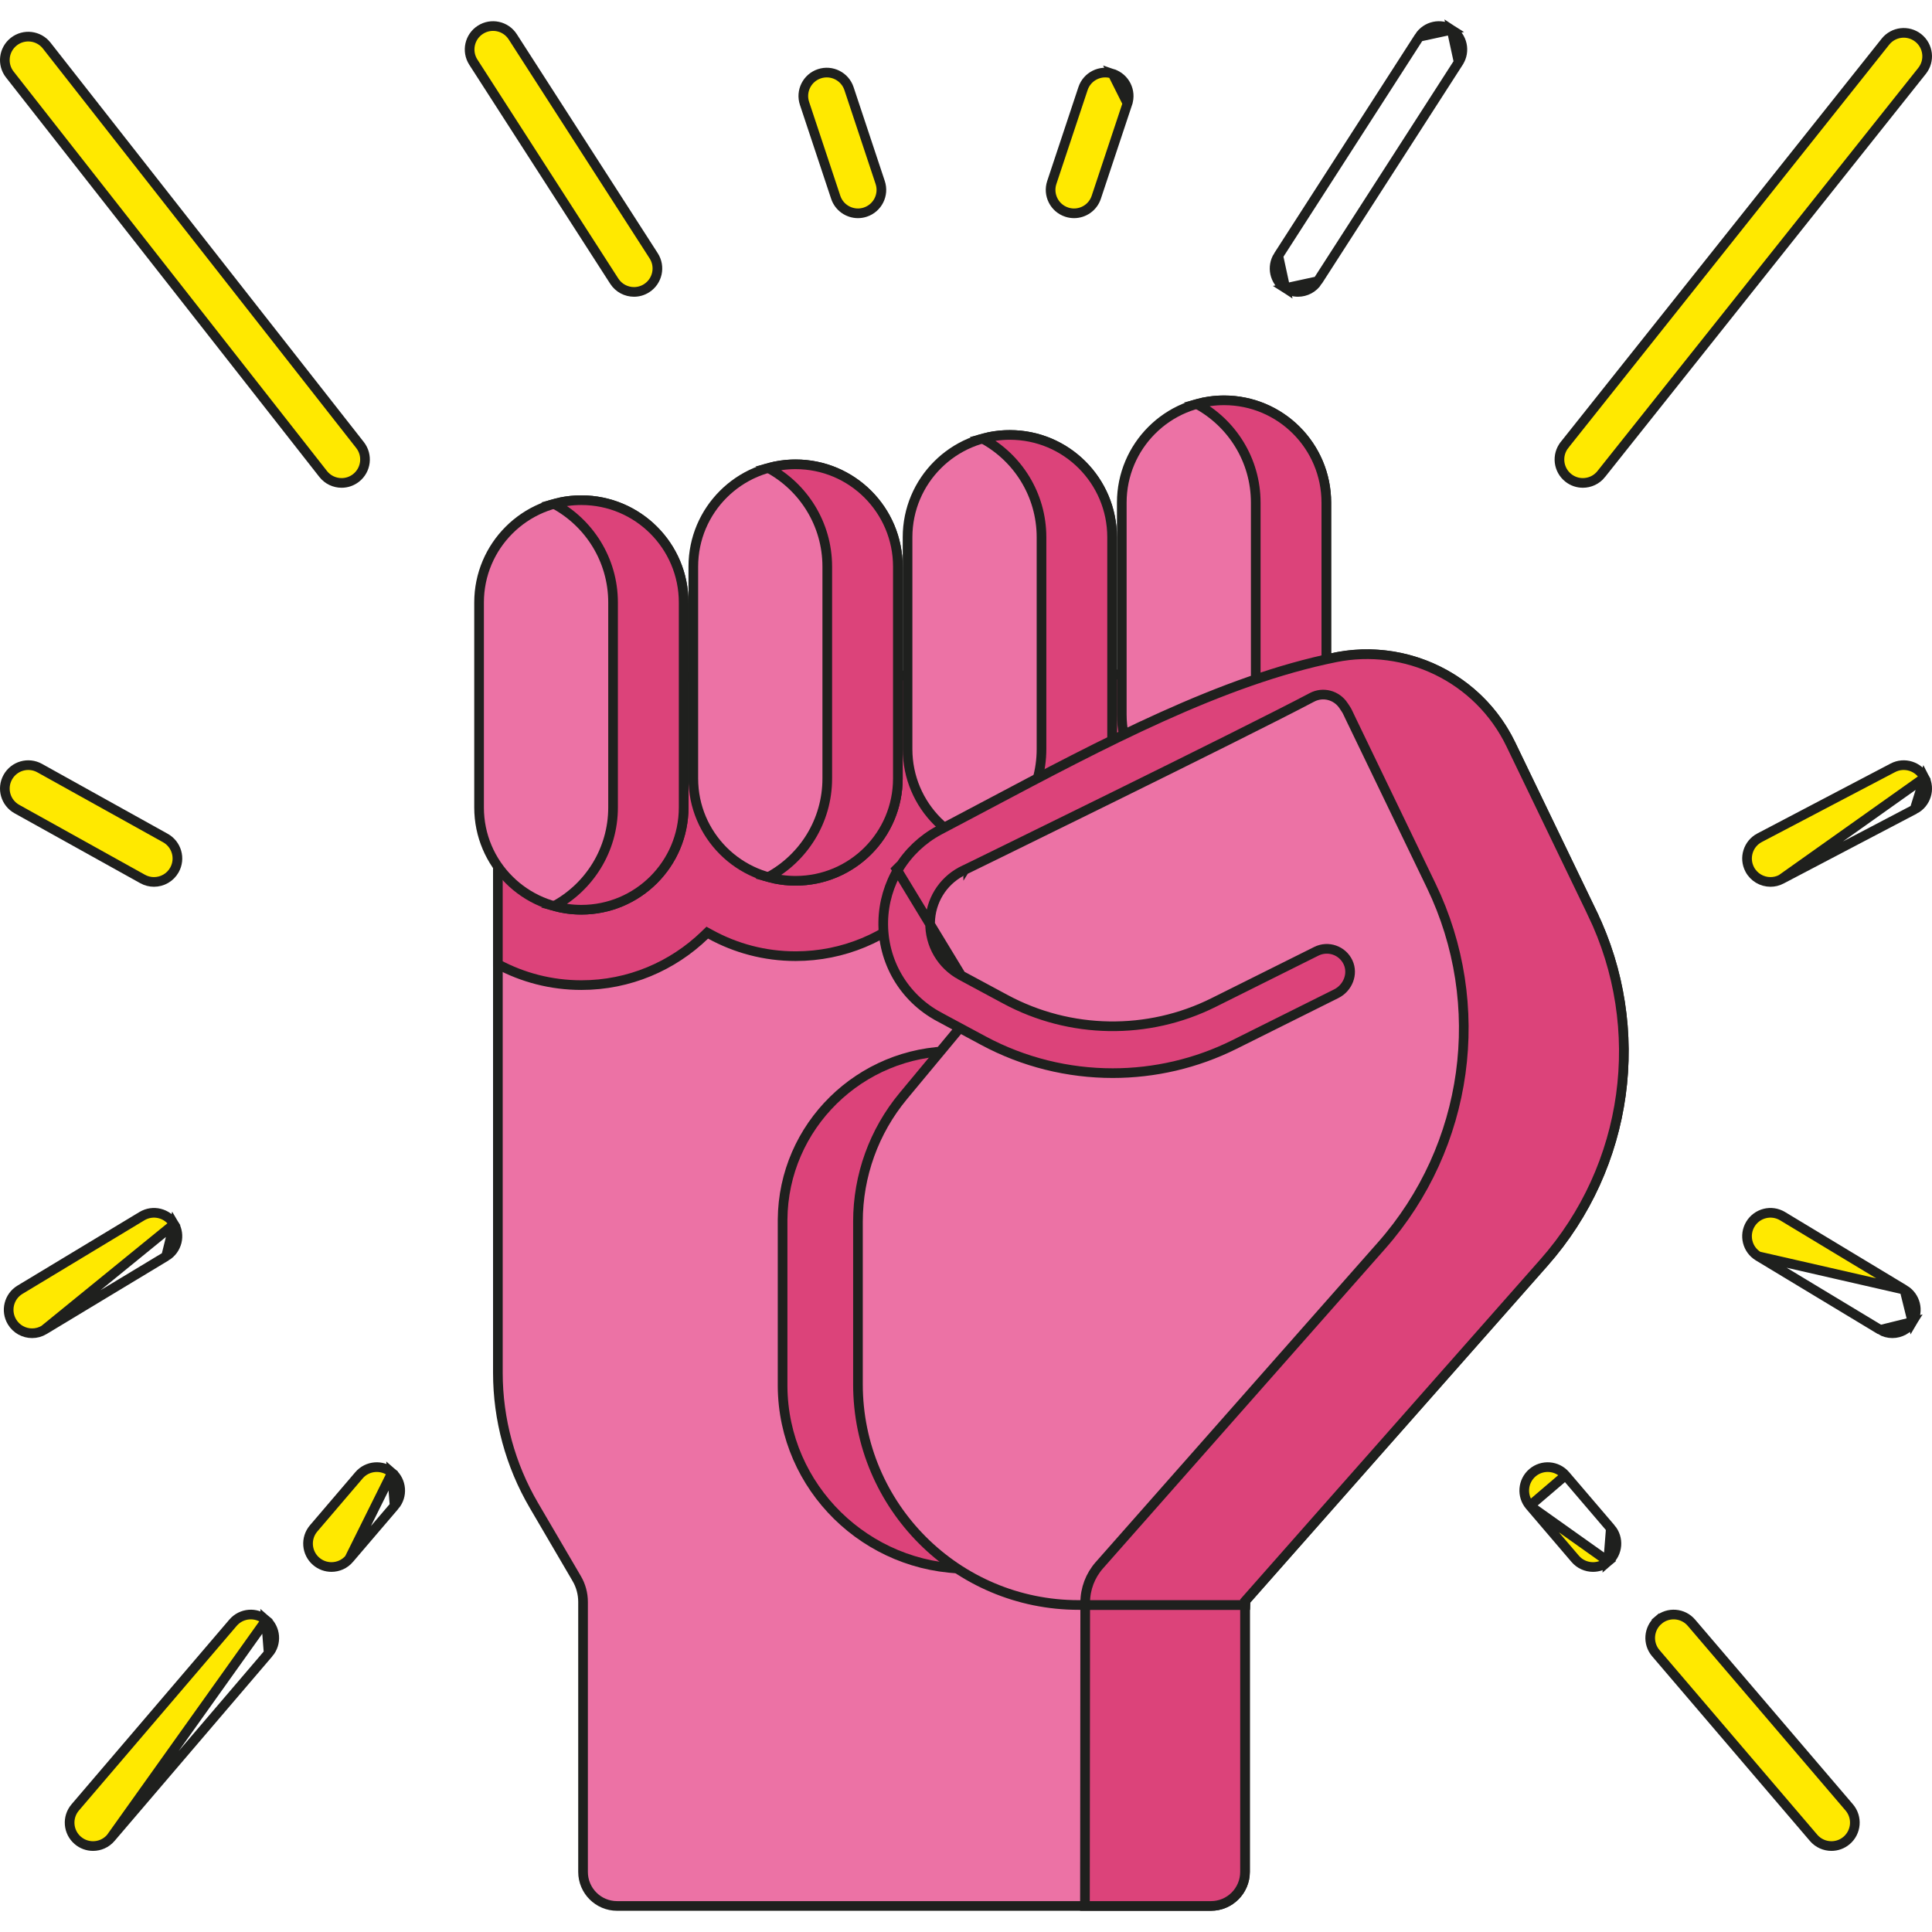 <svg width="200" height="200" viewBox="0 0 200 200" fill="none" xmlns="http://www.w3.org/2000/svg">
<path d="M128.884 166.648V166.638L128.884 166.627L132.939 69.746L51.54 70.12V142.106C51.54 146.929 52.827 151.667 55.264 155.831C55.264 155.831 55.264 155.831 55.264 155.831L59.698 163.406C59.699 163.406 59.699 163.407 59.699 163.407C60.13 164.14 60.357 164.976 60.357 165.829V193.78C60.357 195.726 61.934 197.303 63.88 197.303H125.361C127.306 197.303 128.884 195.726 128.884 193.78V166.648Z" fill="#EC72A5" stroke="#1F201E"/>
<path d="M129.061 162.4L131.304 108.805H98.731C89.043 108.805 81.082 116.582 81.014 126.26V126.26C81.014 126.326 81.014 126.391 81.014 126.455H80.708C81.014 126.455 81.014 126.455 81.014 126.455V126.456V126.458V126.467V126.504L81.014 126.646L81.014 127.185L81.014 129.112L81.014 134.963L81.014 140.828L81.014 142.772L81.014 143.322L81.014 143.471L81.014 143.51L81.014 143.523C81.014 143.523 81.014 143.523 81.014 143.523C81.088 153.99 89.7 162.4 100.177 162.4H129.061Z" fill="#DC437A" stroke="#1F201E"/>
<path d="M117.683 90.391L117.942 90.126L118.271 90.297C120.802 91.611 123.671 92.358 126.714 92.358C128.561 92.358 130.343 92.082 132.025 91.573L132.938 69.746L51.539 70.12V99.815C54.117 101.193 57.058 101.978 60.18 101.978C65.137 101.978 69.639 100.004 72.952 96.803L73.217 96.547L73.54 96.724C76.159 98.162 79.164 98.982 82.358 98.982C87.329 98.982 91.842 96.996 95.157 93.779L95.421 93.522L95.745 93.699C98.358 95.127 101.353 95.941 104.536 95.941C109.683 95.941 114.34 93.813 117.683 90.391Z" fill="#DC437A" stroke="#1F201E"/>
<path d="M119.227 44.544L119.227 44.544C117.312 46.46 116.127 49.108 116.127 52.032V73.969C116.127 79.817 120.866 84.556 126.714 84.556C132.563 84.556 137.302 79.817 137.302 73.969V52.032C137.302 46.183 132.563 41.441 126.714 41.441C123.79 41.441 121.142 42.625 119.227 44.544Z" fill="#EC72A5" stroke="#1F201E"/>
<path d="M97.049 48.127L97.049 48.127C95.134 50.042 93.95 52.69 93.95 55.615V77.551C93.95 83.4 98.688 88.138 104.537 88.138C110.385 88.138 115.124 83.4 115.124 77.551V55.615C115.124 49.766 110.385 45.024 104.537 45.024C101.612 45.024 98.964 46.208 97.049 48.127Z" fill="#EC72A5" stroke="#1F201E"/>
<path d="M129.994 52.032V73.969C129.994 78.384 127.525 82.219 123.894 84.174C124.791 84.422 125.737 84.556 126.714 84.556C132.563 84.556 137.301 79.817 137.301 73.969V52.032C137.301 46.183 132.563 41.441 126.714 41.441C125.736 41.441 124.788 41.574 123.889 41.822C127.52 43.779 129.994 47.616 129.994 52.032Z" fill="#DC437A" stroke="#1F201E"/>
<path d="M107.816 55.615V77.551C107.816 81.967 105.347 85.801 101.716 87.756C102.614 88.005 103.559 88.138 104.537 88.138C110.385 88.138 115.124 83.4 115.124 77.551V55.615C115.124 49.766 110.385 45.024 104.537 45.024C103.559 45.024 102.611 45.156 101.712 45.404C105.343 47.361 107.816 51.199 107.816 55.615Z" fill="#DC437A" stroke="#1F201E"/>
<path d="M128.883 166.648V166.638L128.884 166.627L129.836 143.873L112.343 163.69L112.314 197.303H125.36C127.306 197.303 128.883 195.726 128.883 193.78V166.648Z" fill="#DC437A" stroke="#1F201E"/>
<path d="M100.728 103.828L101.267 104.118L100.876 104.588L93.511 113.455L93.511 113.455C90.476 117.107 88.816 121.706 88.816 126.454V143.304C88.816 155.92 99.044 166.148 111.661 166.148H128.884V165.95V165.761L129.009 165.619L159.844 130.688C159.844 130.688 159.844 130.688 159.844 130.688C168.629 120.735 170.592 106.489 164.828 94.534L165.278 94.317L164.828 94.534L156.409 77.072L156.409 77.072C152.324 68.594 141.99 65.235 133.697 69.684L98.586 88.534C97.308 89.221 96.265 90.224 95.535 91.421C94.804 92.618 94.389 94.002 94.359 95.454C94.301 98.461 95.931 101.248 98.582 102.673L98.583 102.673L100.728 103.828Z" fill="#EC72A5" stroke="#1F201E"/>
<path d="M92.61 89.636L93.037 89.896C94.048 88.241 95.487 86.879 97.2 85.958C98.817 85.109 100.442 84.247 102.071 83.383C114.169 76.965 126.516 70.415 138.262 68.048C145.464 66.597 153.049 70.1 156.409 77.072L156.409 77.072L164.828 94.534L165.278 94.317L164.828 94.534C170.592 106.489 168.628 120.735 159.843 130.688C159.843 130.688 159.843 130.688 159.843 130.688L129.008 165.619L128.883 165.761V165.95V166.148H112.341L112.341 165.897C112.343 164.474 112.863 163.101 113.804 162.035L143.023 128.935L143.023 128.935C152.074 118.68 154.097 104.002 148.158 91.684L139.739 74.223C139.739 74.222 139.739 74.222 139.739 74.222C139.672 74.083 139.621 73.974 139.58 73.886C139.523 73.765 139.484 73.681 139.446 73.611C139.383 73.493 139.307 73.381 139.159 73.16C139.134 73.122 139.106 73.081 139.076 73.036L139.076 73.035C138.361 71.967 136.96 71.582 135.809 72.193L135.809 72.193C132.331 74.039 123.262 78.544 115.053 82.592C110.95 84.615 107.066 86.523 104.207 87.924C102.777 88.625 101.604 89.2 100.788 89.599L99.845 90.06L99.599 90.181L99.536 90.212L99.52 90.219L99.516 90.221L99.515 90.222C99.514 90.222 99.514 90.222 99.734 90.671L99.514 90.222L99.506 90.226L99.497 90.231C98.543 90.744 97.741 91.502 97.178 92.425C96.615 93.346 96.306 94.408 96.284 95.491V95.491C96.239 97.786 97.47 99.889 99.495 100.977L92.61 89.636ZM92.61 89.636L93.037 89.896C92.028 91.55 91.473 93.451 91.433 95.395C91.353 99.522 93.56 103.296 97.197 105.25L97.197 105.251L101.799 107.727C101.799 107.727 101.799 107.727 101.799 107.727C105.967 109.967 110.573 111.091 115.183 111.091C119.5 111.091 123.819 110.105 127.785 108.128C127.785 108.128 127.785 108.128 127.785 108.128L138.322 102.873C139.539 102.267 140.1 100.817 139.553 99.632C138.976 98.385 137.488 97.868 136.267 98.477L125.62 103.787L125.62 103.787C118.829 107.172 110.783 107.047 104.097 103.454L104.097 103.454L99.495 100.977L92.61 89.636Z" fill="#DC437A" stroke="#1F201E"/>
<path d="M74.871 51.168L74.871 51.168C72.956 53.083 71.772 55.731 71.772 58.656V80.592C71.772 86.441 76.51 91.179 82.359 91.179C88.208 91.179 92.946 86.441 92.946 80.592V58.656C92.946 52.807 88.207 48.065 82.359 48.065C79.434 48.065 76.786 49.249 74.871 51.168Z" fill="#EC72A5" stroke="#1F201E"/>
<path d="M49.593 62.37V83.588C49.593 89.433 54.332 94.175 60.181 94.175C66.029 94.175 70.772 89.433 70.772 83.588V62.37C70.772 56.521 66.029 51.779 60.181 51.779C57.256 51.779 54.612 52.962 52.693 54.882C50.778 56.797 49.593 59.445 49.593 62.37Z" fill="#EC72A5" stroke="#1F201E"/>
<path d="M85.638 58.656V80.592C85.638 85.008 83.165 88.843 79.534 90.798C80.433 91.046 81.381 91.179 82.359 91.179C88.208 91.179 92.946 86.441 92.946 80.592V58.656C92.946 52.807 88.207 48.065 82.359 48.065C81.381 48.065 80.433 48.198 79.533 48.446C83.165 50.402 85.638 54.24 85.638 58.656Z" fill="#DC437A" stroke="#1F201E"/>
<path d="M63.464 62.37V83.588C63.464 88.002 60.989 91.838 57.357 93.794C58.256 94.042 59.203 94.175 60.181 94.175C66.029 94.175 70.772 89.433 70.772 83.588V62.37C70.772 56.521 66.029 51.779 60.181 51.779C59.203 51.779 58.255 51.911 57.356 52.16C60.989 54.116 63.464 57.953 63.464 62.37Z" fill="#DC437A" stroke="#1F201E"/>
<path d="M53.08 3.81L53.08 3.81C52.355 2.683 50.854 2.358 49.728 3.083C48.601 3.808 48.275 5.309 49.001 6.436L63.589 29.105L63.589 29.105C64.052 29.825 64.832 30.218 65.631 30.218C66.08 30.218 66.534 30.094 66.941 29.832C68.068 29.107 68.393 27.606 67.668 26.479L53.08 3.81Z" fill="#FFE900" stroke="#1F201E"/>
<path d="M36.858 49.475L36.858 49.475C37.912 48.648 38.096 47.123 37.269 46.069L37.269 46.069L4.835 4.72C4.835 4.72 4.835 4.72 4.835 4.72C4.008 3.666 2.483 3.482 1.429 4.309L1.429 4.309C0.375 5.136 0.19 6.661 1.017 7.715L1.017 7.715L33.452 49.063L33.452 49.063C33.93 49.673 34.642 49.992 35.362 49.992C35.887 49.992 36.413 49.824 36.858 49.475Z" fill="#FFE900" stroke="#1F201E"/>
<path d="M4.106 79.513L4.106 79.513C2.935 78.862 1.457 79.284 0.807 80.455L0.807 80.455C0.155 81.626 0.577 83.103 1.748 83.754L14.762 90.991C14.762 90.991 14.762 90.991 14.762 90.991C15.136 91.199 15.54 91.297 15.938 91.297C16.792 91.297 17.618 90.847 18.061 90.05C18.712 88.879 18.291 87.402 17.12 86.751C17.12 86.751 17.12 86.751 17.12 86.751L4.106 79.513Z" fill="#FFE900" stroke="#1F201E"/>
<path d="M4.575 137.667L4.575 137.667C4.183 137.904 3.751 138.017 3.325 138.017C2.501 138.017 1.7 137.598 1.245 136.844L1.245 136.844C0.553 135.697 0.921 134.206 2.069 133.513L2.069 133.513L14.688 125.898L14.688 125.898C15.834 125.206 17.326 125.574 18.018 126.722L4.575 137.667ZM4.575 137.667L17.195 130.052L17.195 130.052M4.575 137.667L17.195 130.052M17.195 130.052C18.342 129.36 18.711 127.869 18.018 126.722L17.195 130.052Z" fill="#FFE900" stroke="#1F201E"/>
<path d="M36.157 161.367L36.157 161.367C35.678 161.928 34.998 162.217 34.312 162.217C33.754 162.217 33.195 162.026 32.737 161.635C31.719 160.765 31.599 159.234 32.469 158.215C32.469 158.215 32.469 158.215 32.469 158.215L37.159 152.726L37.159 152.726C38.029 151.708 39.56 151.587 40.579 152.457L36.157 161.367ZM36.157 161.367L40.848 155.877M36.157 161.367L40.848 155.877M40.848 155.877C40.848 155.877 40.848 155.877 40.848 155.877M40.848 155.877L40.848 155.877M40.848 155.877C41.718 154.859 41.598 153.328 40.579 152.457L40.848 155.877Z" fill="#FFE900" stroke="#1F201E"/>
<path d="M11.476 190.253L11.476 190.253C10.997 190.814 10.317 191.103 9.63 191.103C9.073 191.103 8.513 190.912 8.056 190.521C7.037 189.651 6.917 188.12 7.788 187.101L24.121 167.985L24.121 167.985C24.991 166.967 26.522 166.846 27.541 167.717L11.476 190.253ZM11.476 190.253L27.81 171.137M11.476 190.253L27.81 171.137M27.81 171.137C28.68 170.118 28.56 168.587 27.541 167.717L27.81 171.137Z" fill="#FFE900" stroke="#1F201E"/>
<path d="M91.117 18.89L91.117 18.89L87.888 9.174C87.888 9.174 87.888 9.174 87.888 9.174C87.465 7.903 86.092 7.215 84.82 7.637C83.549 8.06 82.861 9.433 83.284 10.704L83.284 10.704L86.513 20.421L86.513 20.421C86.851 21.437 87.798 22.082 88.815 22.082C89.068 22.082 89.326 22.042 89.581 21.957C90.852 21.535 91.54 20.162 91.117 18.89Z" fill="#FFE900" stroke="#1F201E"/>
<path d="M136.411 29.105L136.411 29.105C135.948 29.825 135.168 30.218 134.369 30.218C133.92 30.218 133.466 30.093 133.058 29.832L136.411 29.105ZM136.411 29.105L150.999 6.436L150.999 6.435M136.411 29.105L150.999 6.435M150.999 6.435C151.724 5.309 151.399 3.808 150.272 3.083L150.999 6.435ZM146.919 3.81L146.919 3.81C147.644 2.684 149.145 2.358 150.272 3.083L146.919 3.81ZM146.919 3.81L132.331 26.479L132.331 26.479M146.919 3.81L132.331 26.479M132.331 26.479C131.606 27.605 131.932 29.107 133.058 29.832L132.331 26.479Z" fill="#FFE900" stroke="#1F201E"/>
<path d="M165.757 49.077L165.757 49.076L198.972 7.338L198.972 7.338C199.806 6.29 199.632 4.764 198.584 3.929C197.536 3.095 196.009 3.268 195.176 4.317L195.176 4.317L161.961 46.055L161.961 46.056C161.126 47.104 161.3 48.63 162.348 49.464C162.795 49.82 163.327 49.992 163.857 49.992C164.572 49.992 165.278 49.679 165.757 49.077Z" fill="#FFE900" stroke="#1F201E"/>
<path d="M184.405 91.019L184.405 91.019C184.045 91.209 183.66 91.297 183.281 91.297C182.406 91.297 181.564 90.824 181.13 89.998C180.508 88.812 180.965 87.345 182.151 86.723L182.151 86.723L195.946 79.485L195.946 79.485C197.132 78.863 198.599 79.32 199.222 80.507L184.405 91.019ZM184.405 91.019L198.2 83.782L198.2 83.782M184.405 91.019L198.2 83.782M198.2 83.782C199.387 83.159 199.844 81.693 199.222 80.507L198.2 83.782Z" fill="#FFE900" stroke="#1F201E"/>
<path d="M197.151 133.513L197.151 133.513C198.298 134.206 198.667 135.697 197.975 136.844L197.151 133.513ZM197.151 133.513L184.532 125.898C184.532 125.898 184.532 125.898 184.532 125.898C183.384 125.206 181.894 125.575 181.201 126.722C180.509 127.869 180.877 129.36 182.025 130.052L182.025 130.052M197.151 133.513L182.025 130.052M182.025 130.052L194.644 137.667L194.644 137.667M182.025 130.052L194.644 137.667M194.644 137.667C195.037 137.904 195.468 138.016 195.895 138.016C196.718 138.016 197.519 137.598 197.975 136.844L194.644 137.667Z" fill="#FFE900" stroke="#1F201E"/>
<path d="M166.751 158.215L166.751 158.215C167.621 159.233 167.501 160.765 166.482 161.635L166.751 158.215ZM166.751 158.215L162.06 152.726L162.06 152.726M166.751 158.215L162.06 152.726M162.06 152.726C161.19 151.707 159.659 151.587 158.64 152.457C157.621 153.328 157.501 154.859 158.372 155.877L158.372 155.877M162.06 152.726L158.372 155.877M158.372 155.877L163.062 161.367C163.062 161.367 163.062 161.367 163.062 161.367C163.542 161.928 164.222 162.217 164.908 162.217C165.466 162.217 166.025 162.026 166.482 161.635L158.372 155.877Z" fill="#FFE900" stroke="#1F201E"/>
<path d="M191.163 190.522L191.163 190.522C192.182 189.651 192.302 188.12 191.432 187.101L191.432 187.101L175.098 167.985L175.098 167.985C174.229 166.967 172.697 166.846 171.678 167.717L171.354 167.337L171.678 167.717C170.66 168.587 170.539 170.118 171.41 171.137L171.41 171.137L187.743 190.253L187.743 190.253C188.223 190.814 188.903 191.103 189.589 191.103C190.147 191.103 190.706 190.912 191.163 190.522Z" fill="#FFE900" stroke="#1F201E"/>
<path d="M116.716 10.704L116.716 10.704L113.486 20.421C113.486 20.421 113.486 20.421 113.486 20.421C113.148 21.438 112.202 22.082 111.185 22.082C110.932 22.082 110.674 22.042 110.419 21.957C109.147 21.535 108.46 20.162 108.882 18.89L108.882 18.89L112.112 9.174C112.112 9.174 112.112 9.174 112.112 9.174C112.535 7.902 113.908 7.215 115.179 7.637L116.716 10.704ZM116.716 10.704C117.139 9.433 116.451 8.06 115.179 7.637L116.716 10.704Z" fill="#FFE900" stroke="#1F201E"/>
</svg>
